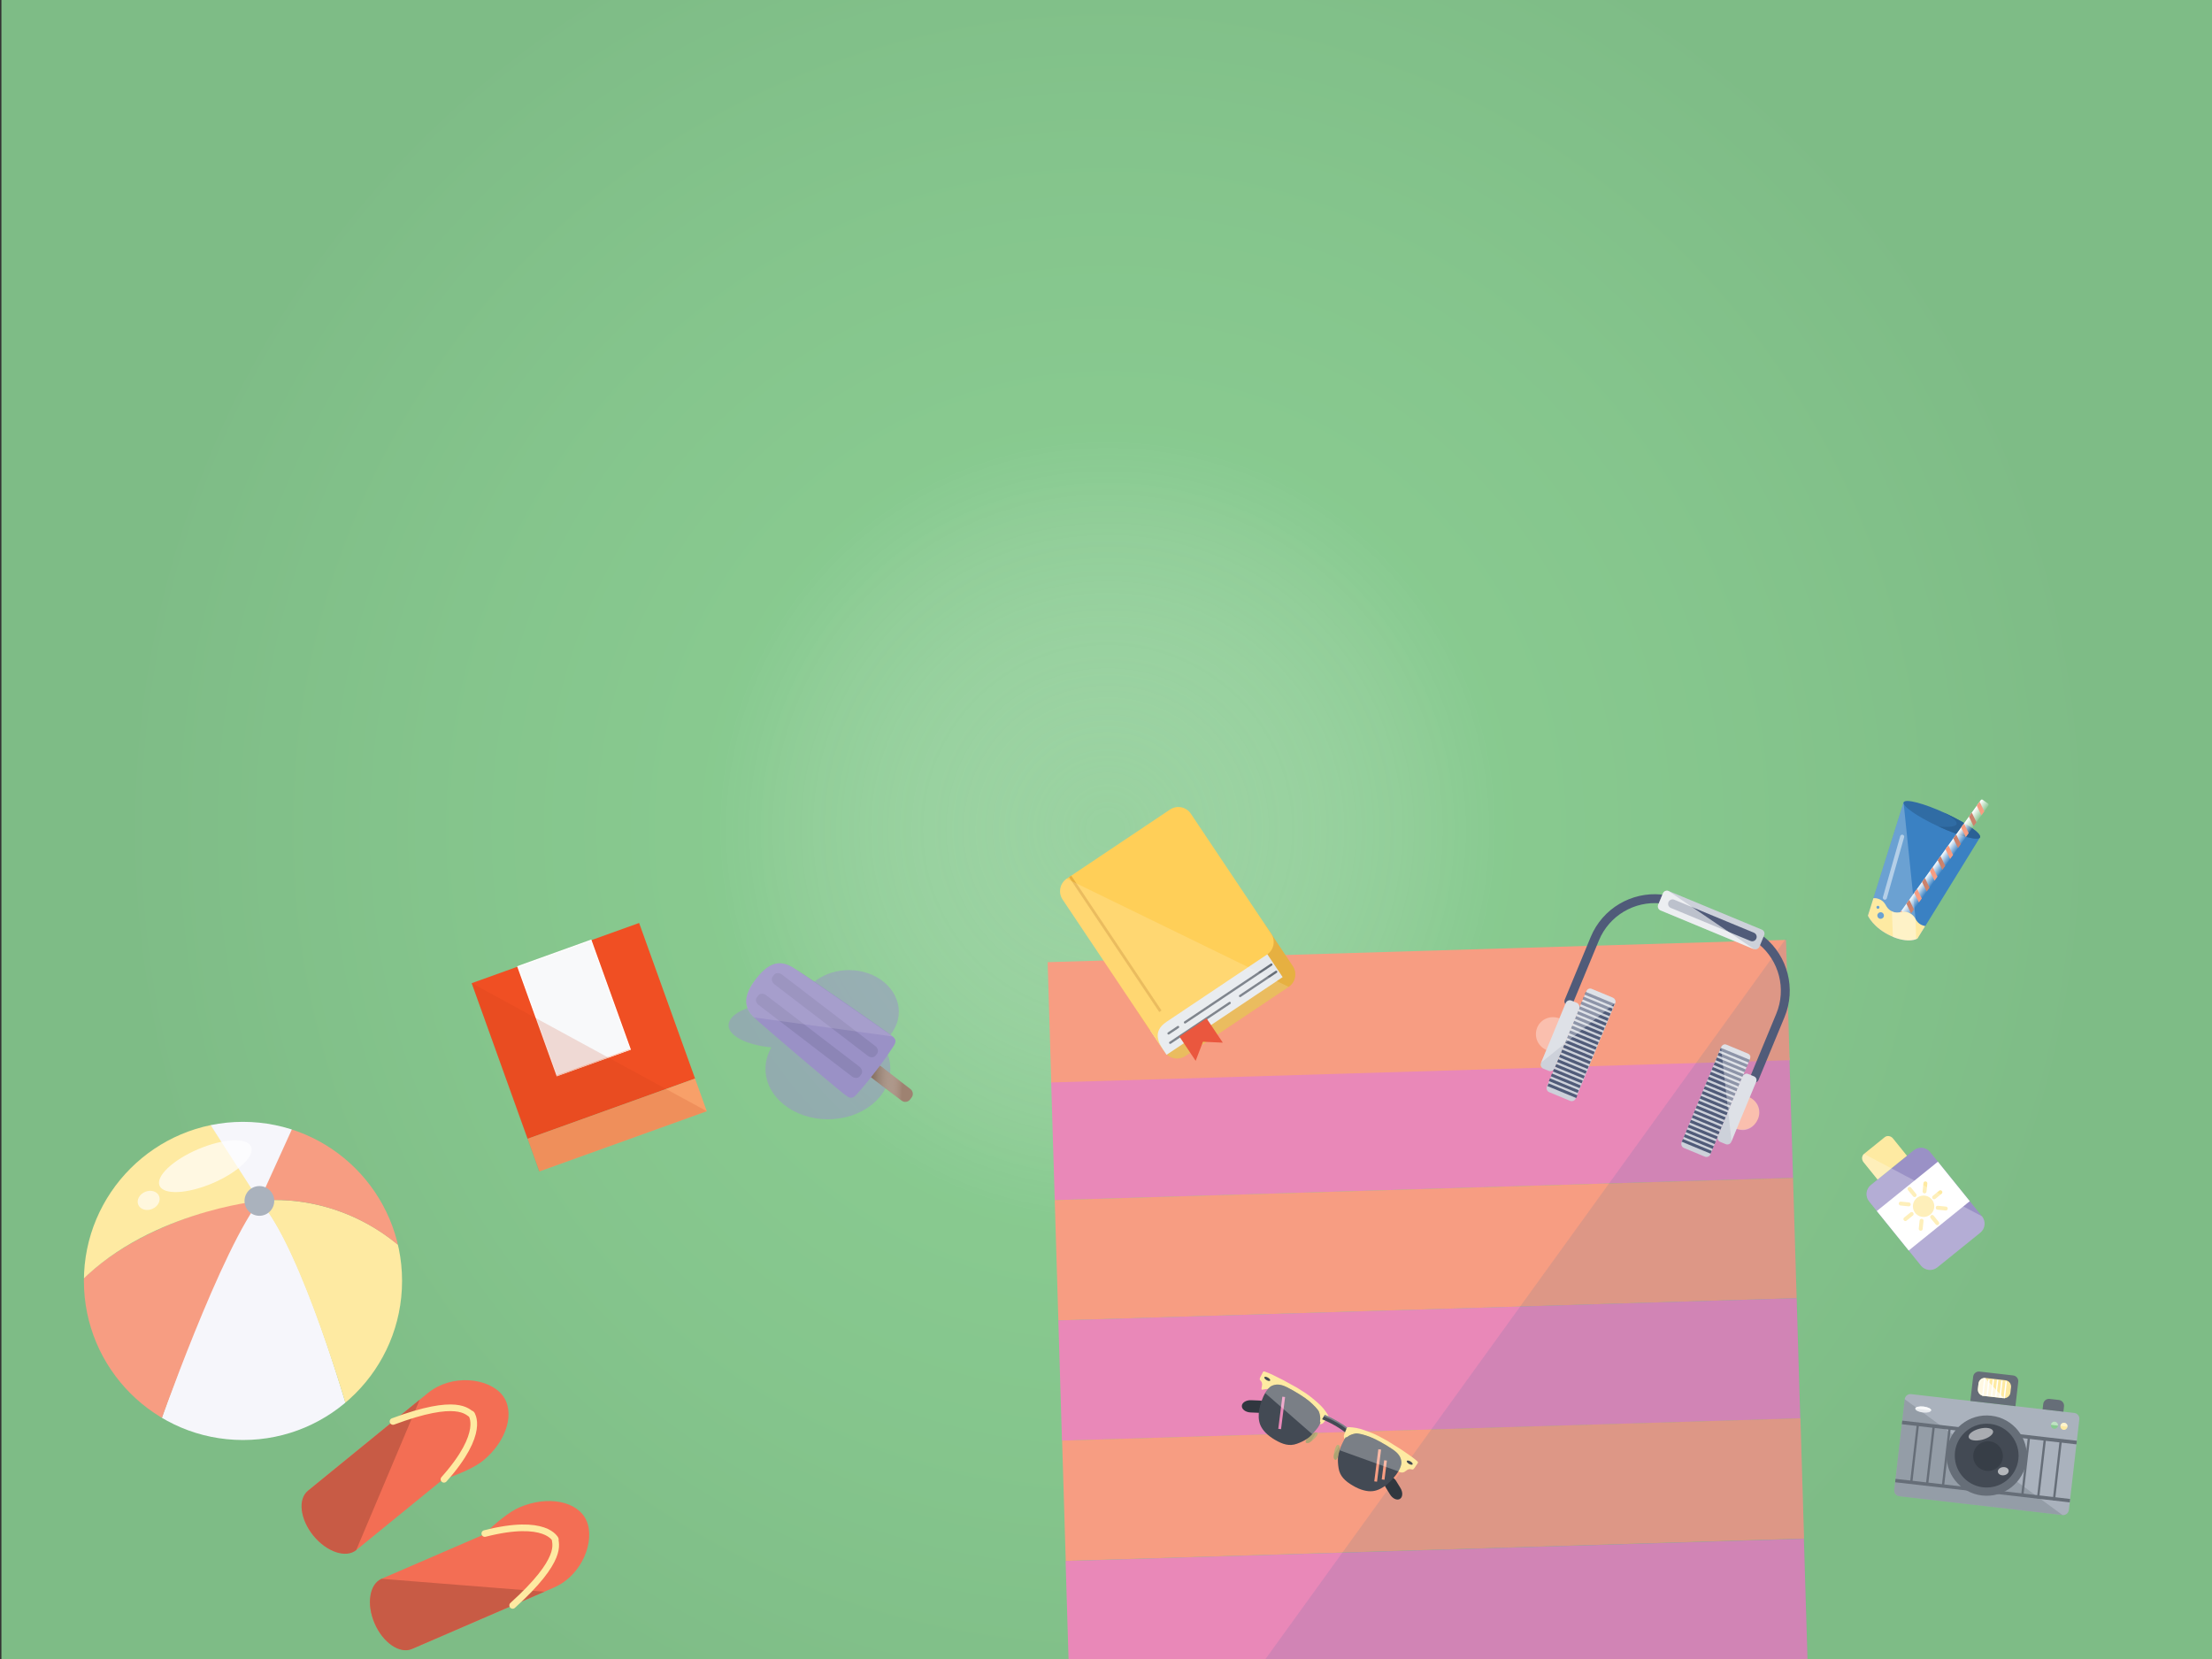 <svg xmlns="http://www.w3.org/2000/svg" xmlns:xlink="http://www.w3.org/1999/xlink" width="1024" height="768" viewBox="0 0 1024 768"><rect x="0" y="0" width="1024" height="768" fill="#333333" stroke="none"/><path fill="#88CA90" d="M.75-.005h1024v768.01H.75z"/><radialGradient id="a" cx="-91.251" cy="544" r="452.692" gradientTransform="matrix(1 0 0 -1 604 928)" gradientUnits="userSpaceOnUse"><stop offset=".012" stop-color="#fff" stop-opacity=".36"/><stop offset=".399" stop-color="#88CA90"/><stop offset=".657" stop-color="#7FBE88"/><stop offset="1" stop-color="#6FA879"/></radialGradient><path opacity=".4" fill="url(#a)" enable-background="new" d="M.5-.005H1025v768.01H.5z"/><path fill="none" d="M.75-.005h1024v768.01H.75z"/><path fill="#F36E54" d="M256.394 734.938l-65.082 28.148c-5.993 2.592-13.997-2.582-17.877-11.553-3.88-8.973-2.17-18.348 3.824-20.94l46.636-20.17c6.102-5.925 12.162-10.71 16.46-12.57 13.263-5.733 27.23-2.952 31.194 6.214 3.964 9.167-1.89 25.134-15.156 30.87z"/><path fill="#C85B45" d="M251.958 736.857L190.68 763.36c-5.643 2.44-13.364-2.856-17.244-11.827-3.88-8.973-2.452-18.225 3.19-20.664"/><g stroke="#FEEAA2" stroke-width="3.078" stroke-linecap="round" stroke-miterlimit="10" fill="none"><path d="M256.935 712.273c.087 2.406 4.194 9.416-19.612 30.912M257.088 712.627s-4.3-9.947-32.658-2.715"/></g><path fill="#F36E54" d="M198.04 644.91l-54.966 44.795c-5.062 4.125-4.158 13.613 2.017 21.19 6.178 7.58 15.287 10.378 20.348 6.253l39.39-32.102c8.067-2.684 15.107-5.86 18.737-8.816 11.2-9.13 15.167-22.81 8.857-30.548-6.31-7.744-23.18-9.902-34.382-.772z"/><path fill="#C85B45" d="M194.292 647.966l-51.755 42.177c-4.766 3.883-3.622 13.176 2.553 20.754 6.177 7.578 15.047 10.572 19.812 6.69"/><g stroke="#FEEAA2" stroke-width="3.078" stroke-linecap="round" stroke-miterlimit="10" fill="none"><path d="M218.405 654.87c-2.096-1.185-6.426-8.058-36.472 3.167M218.16 654.574s6.848 8.398-12.634 30.236"/></g><path fill="#3A81C3" d="M916.57 387.688l-28.864 46.802s-4.21 2.55-12.37-1.2-10.638-9.38-10.638-9.38l16.518-52.474"/><path opacity=".25" fill="#fff" d="M887.704 434.49s-4.21 2.552-12.37-1.2c-8.157-3.75-10.638-9.38-10.638-9.38l16.52-52.475"/><path fill="#306CA4" d="M908.433 380.507c-2.346-1.36-5.076-2.77-8.045-4.135-9.758-4.485-18.32-6.724-19.12-4.99-.792 1.73 6.476 6.777 16.233 11.266 9.77 4.49 18.327 6.722 19.122 4.99.398-.865-1.22-2.564-4.156-4.6"/><path fill="#2A6195" d="M900.526 376.555c-2.23-1.288 6.127 2.92 7.906 3.952l4.033 2.53c2.936 2.036 4.555 3.735 4.156 4.602-.794 1.73-9.353-.5-19.12-4.992 0 0 16.458 1.652 3.026-6.093z"/><path opacity=".49" stroke="#fff" stroke-width="1.875" stroke-linecap="round" stroke-miterlimit="10" fill="none" d="M880.573 387.33l-8.02 28.25"/><path d="M877.464 425.41c-.22.3-.146.708.152.928l2.475 1.776c.302.215.71.143.93-.152l39.48-55.01c.213-.3.143-.714-.158-.93l-2.477-1.774c-.293-.213-.707-.146-.926.147l-39.476 55.014z" fill="none"/><defs><path id="b" d="M920.345 372.025l-2.477-1.775c-.293-.21-.707-.146-.926.146l-39.475 55.015c-.22.306-.146.71.152.93l2.474 1.776c.3.215.707.146.922-.156l39.486-55.005c.023-.035.045-.074.062-.108.132-.288.048-.63-.22-.822"/></defs><linearGradient id="c" gradientUnits="userSpaceOnUse" x1="1289.2" y1="179.171" x2="1294.204" y2="179.171" gradientTransform="matrix(.807 .591 -.591 .807 -37.606 -508.291)"><stop offset="0" stop-color="#fff"/><stop offset=".838" stop-color="#fff" stop-opacity=".135"/><stop offset=".969" stop-color="#fff" stop-opacity="0"/></linearGradient><use xlink:href="#b" overflow="visible" fill="url(#c)"/><clipPath id="d"><use xlink:href="#b" overflow="visible"/></clipPath><path clip-path="url(#d)" stroke="#F79D82" stroke-width="2" stroke-miterlimit="10" fill="none" d="M919.825 380.464l-5.777-11.948"/><path clip-path="url(#d)" stroke="#CC826C" stroke-width="2" stroke-miterlimit="10" fill="none" d="M916.208 385.51l-5.78-11.96"/><path clip-path="url(#d)" stroke="#F79D82" stroke-width="2" stroke-miterlimit="10" fill="none" d="M912.59 390.546l-5.777-11.955"/><path clip-path="url(#d)" stroke="#CC826C" stroke-width="2" stroke-miterlimit="10" fill="none" d="M908.976 395.59l-5.782-11.958"/><path clip-path="url(#d)" stroke="#F79D82" stroke-width="2" stroke-miterlimit="10" fill="none" d="M905.356 400.628l-5.78-11.953"/><path clip-path="url(#d)" stroke="#CC826C" stroke-width="2" stroke-miterlimit="10" fill="none" d="M901.737 405.67l-5.775-11.958"/><path clip-path="url(#d)" stroke="#F79D82" stroke-width="2" stroke-miterlimit="10" fill="none" d="M898.124 410.708l-5.783-11.953"/><path clip-path="url(#d)" stroke="#CC826C" stroke-width="2" stroke-miterlimit="10" fill="none" d="M894.5 415.75l-5.78-11.954"/><path clip-path="url(#d)" stroke="#F79D82" stroke-width="2" stroke-miterlimit="10" fill="none" d="M890.884 420.796l-5.78-11.967"/><path clip-path="url(#d)" stroke="#CC826C" stroke-width="2" stroke-miterlimit="10" fill="none" d="M887.27 425.838l-5.78-11.956"/><path clip-path="url(#d)" stroke="#F79D82" stroke-width="2" stroke-miterlimit="10" fill="none" d="M883.65 430.88l-5.78-11.96"/><path fill="#FEEAA2" d="M867.24 415.813l-2.548 8.096s2.484 5.63 10.64 9.38c8.16 3.752 12.372 1.2 12.372 1.2l3.572-5.794c-.494-.066-1.023-.197-1.645-.48-3.423-1.576-2.315-3.986-5.743-5.562-3.426-1.577-4.535.835-7.97-.748-3.435-1.58-2.327-3.99-5.755-5.566-1.19-.55-2.095-.607-2.92-.527m1.968 7.375c.354-.766 1.26-1.107 2.025-.756.77.354 1.107 1.268.756 2.033-.353.768-1.265 1.104-2.034.75-.766-.35-1.098-1.26-.746-2.027m-.486-3.462c.156-.344.57-.498.918-.34.35.162.498.574.34.918-.16.35-.568.5-.918.34-.346-.16-.5-.572-.34-.918"/><path opacity=".4" fill="#fff" d="M886.757 425.43c-3.89-5.933-7.828-1.61-10.908-3.534l.433 11.83c3.982 1.645 8.277 2.09 10.746 1.066l-.273-9.363z"/><defs><circle id="e" cx="112.482" cy="592.979" r="73.644"/></defs><clipPath id="f"><use xlink:href="#e" overflow="visible"/></clipPath><g clip-path="url(#f)"><path fill="#F6F6FB" d="M120.076 555.94s16.048 11.705 42.146 101.21c0 0-37.8 31.432-89.56 5.617 0 0 30.63-89.99 47.414-106.827z"/><path fill="#FEEAA2" d="M120.076 555.94s39.807-6.11 72.427 27.99c0 0 6.367 42.1-30.28 73.22-.002 0-22.75-80.067-42.147-101.21z"/><path fill="#F79D82" d="M121.293 554.41s-57.856 8.833-87.012 42.097c0 0-2.855 39.3 38.38 66.26 0 0 30.216-86.354 48.633-108.356zM192.502 583.93s-8.084-50.485-56.007-64.558c0 0-13.628 29.34-16.42 36.568 0 0 39.406-6.224 72.427 27.99z"/><path fill="#FEEAA2" d="M34.282 596.507s-4.136-58.262 61.25-78.695c0 0 21.513 30.998 24.544 38.13 0-.002-53.95 5.252-85.794 40.565z"/><path fill="#F6F6FB" d="M136.247 519.444s-18.432-7.084-40.636-1.516l24.466 38.012 16.584-36.518"/><path fill="#AAB2BD" d="M113.472 557.876c1.07 3.648 4.89 5.738 8.533 4.67 3.65-1.068 5.738-4.89 4.67-8.54-1.068-3.642-4.89-5.73-8.538-4.66-3.643 1.067-5.732 4.887-4.665 8.53z"/></g><g fill="#fff"><path opacity=".69" d="M73.866 548.897c1.854 4.348 12.84 3.832 24.542-1.152 11.704-4.984 19.69-12.55 17.838-16.896-1.852-4.347-12.84-3.833-24.54 1.15-11.706 4.988-19.69 12.55-17.84 16.897z"/><path opacity=".64" d="M64.023 557.74c.927 2.17 3.825 3.02 6.478 1.892 2.65-1.13 4.05-3.807 3.124-5.982-.927-2.172-3.827-3.02-6.478-1.89-2.65 1.128-4.048 3.807-3.123 5.98z"/></g><path fill="#AAB2BD" d="M876.913 689.693c-.17 1.47.877 2.79 2.348 2.96l75.52 8.706c1.464.167 2.792-.882 2.96-2.35l4.836-41.962c.17-1.463-.883-2.79-2.346-2.957l-75.52-8.706c-1.47-.168-2.79.885-2.96 2.346l-4.837 41.963z"/><path opacity=".31" fill="#666E78" d="M881.75 647.73l-4.837 41.963c-.17 1.47.877 2.79 2.348 2.96l75.52 8.706"/><path fill="#666E78" d="M933.005 650.95l1.297-11.257c.17-1.47-.88-2.79-2.342-2.96l-15.566-1.793c-1.47-.17-2.79.877-2.96 2.346l-1.298 11.26"/><g stroke-miterlimit="10"><path fill="#FEEAA2" stroke="#FEEAA2" stroke-width=".53" d="M915.888 642.98c-.17 1.464.88 2.783 2.346 2.953l9.223 1.064c1.465.168 2.79-.88 2.957-2.344l.285-2.475c.17-1.466-.88-2.79-2.347-2.958l-9.223-1.064c-1.47-.168-2.79.88-2.96 2.35l-.282 2.473z"/><path stroke="#fff" stroke-width=".618" fill="none" d="M928.73 639.47l-.895 7.78M926.767 639.038l-.897 7.774M924.784 638.81l-.896 7.776M922.806 638.58l-.9 7.777M920.79 638.556l-.898 7.778M918.806 638.327l-.897 7.778"/></g><path fill="#666E78" d="M955.21 653.512l.283-2.46c.168-1.464-.883-2.79-2.35-2.96l-4.314-.497c-1.464-.17-2.786.885-2.954 2.347l-.285 2.463"/><path fill="#666E78" d="M901.218 671.72c-1.172 10.196 6.143 19.415 16.34 20.59 10.2 1.175 19.42-6.138 20.598-16.333 1.174-10.2-6.14-19.424-16.34-20.6-10.2-1.174-19.42 6.14-20.598 16.342z"/><path fill="#434A54" d="M905.017 672.156c-.934 8.098 4.873 15.428 12.98 16.36 8.106.937 15.433-4.88 16.366-12.976.934-8.104-4.877-15.438-12.984-16.37-8.106-.936-15.43 4.885-16.363 12.986z"/><path stroke="#666E78" stroke-width="1.683" stroke-miterlimit="10" fill="none" d="M961.337 667.8l-28.363-3.27"/><path stroke="#666E78" stroke-width="1.681" stroke-miterlimit="10" fill="none" d="M908.825 661.746l-28.314-3.266"/><path fill="#E6E9ED" d="M886.636 652.09c-.086.76 1.49 1.572 3.527 1.807 2.033.236 3.752-.197 3.84-.957.09-.762-1.486-1.574-3.52-1.81-2.04-.234-3.76.2-3.847.96"/><path fill="#FEEAA2" d="M953.827 660.09c-.105.904.55 1.727 1.453 1.832.9.105 1.715-.553 1.818-1.453.105-.905-.54-1.72-1.44-1.825-.905-.106-1.727.543-1.83 1.445"/><path fill="#88CA90" d="M949.427 659.584c-.105.902.54 1.725 1.45 1.83.9.104 1.718-.55 1.823-1.45.104-.907-.547-1.724-1.447-1.827-.91-.106-1.72.543-1.826 1.447"/><path stroke="#666E78" stroke-width="1.061" stroke-linecap="round" stroke-miterlimit="10" fill="none" d="M953.983 666.953l-3.127 27.127M946.64 666.105l-3.13 27.13M939.315 665.04l-3.127 27.124M902.58 660.805l-3.128 27.125M895.23 659.957l-3.126 27.125M887.884 659.11l-3.125 27.124"/><path stroke="#666E78" stroke-width="1.592" stroke-miterlimit="10" fill="none" d="M958.235 694.705l-80.824-9.316"/><path opacity=".61" fill="#30373F" d="M913.507 673.28c-.434 3.76 2.264 7.165 6.03 7.6 3.765.435 7.17-2.267 7.603-6.028.434-3.764-2.266-7.172-6.03-7.605-3.767-.436-7.17 2.27-7.603 6.032z"/><path opacity=".54" fill="#fff" d="M911.36 665.385c.36 1.398 3.178 1.898 6.297 1.096 3.115-.798 5.346-2.593 4.984-3.99-.358-1.403-3.177-1.9-6.29-1.1-3.117.8-5.35 2.592-4.99 3.995"/><path opacity=".6" fill="#fff" d="M924.87 681.365c.125 1.037 1.355 1.752 2.74 1.582 1.38-.164 2.39-1.148 2.266-2.186-.127-1.04-1.344-1.745-2.72-1.58-1.385.168-2.41 1.148-2.286 2.185"/><path opacity=".69" fill="#fff" stroke="#fff" stroke-width=".53" stroke-miterlimit="10" d="M919.13 638.157c-1.47-.168-2.79.88-2.96 2.35l-.282 2.473c-.17 1.465.88 2.784 2.346 2.954l9.223 1.064"/><path opacity=".72" fill="#fff" d="M894.003 652.94c.09-.763-1.486-1.575-3.52-1.81-2.038-.234-3.76.2-3.847.96"/><path opacity=".46" fill="#fff" d="M957.1 660.47c.104-.905-.542-1.72-1.442-1.825-.904-.105-1.727.543-1.83 1.445M952.7 659.963c.104-.906-.547-1.723-1.447-1.826-.91-.105-1.72.543-1.826 1.447"/><path fill="#9A91C6" d="M917.51 563.042c1.874 2.322 1.515 5.723-.804 7.594l-19.87 16.05c-2.32 1.87-5.72 1.507-7.593-.816l-23.996-29.713c-1.877-2.323-1.518-5.724.8-7.597l19.872-16.045c2.317-1.872 5.718-1.51 7.593.812l23.996 29.715z"/><path fill="#FEEAA2" d="M869.177 546.034l-6.46-7.996c-1-1.24-.907-2.977.21-3.88l9.57-7.728c1.12-.902 2.834-.627 3.834.61l6.46 8-13.613 10.994z"/><path fill="#fff" d="M868.836 560.613l28.268-22.828 14.765 18.282-28.27 22.828z"/><circle fill="#FEEAA2" cx="890.482" cy="558.415" r="4.957"/><path stroke="#FEEAA2" stroke-width="1.817" stroke-linecap="round" stroke-miterlimit="10" fill="none" d="M891.317 547.812l-.382 3.728M889.542 565.118l-.38 3.73M898.26 551.922l-2.906 2.362M883.97 550.35l2.363 2.905M900.75 559.476l-3.73-.383M883.624 557.542l-3.725-.383M894.452 563.343l2.365 2.904M884.96 561.99l-2.904 2.363"/><path opacity=".26" fill="#fff" d="M862.95 534.188c-1.12.9-1.21 2.638-.21 3.876l6.458 7.998-3.13 2.528c-2.315 1.87-2.675 5.27-.8 7.595l23.996 29.71c1.875 2.325 5.275 2.69 7.592.815l19.87-16.047c2.32-1.87 2.68-5.27.804-7.596"/><defs><path id="g" d="M413.558 361.842H985.18V768H413.56z"/></defs><clipPath id="h"><use xlink:href="#g" overflow="visible"/></clipPath><g clip-path="url(#h)"><path fill="#E988B8" d="M486.587 499.89l341.777-10.29 1.677 55.68-341.776 10.293z"/><path fill="#F79D82" d="M488.268 555.57l341.776-10.293 1.677 55.68-341.775 10.292z"/><path fill="#E988B8" d="M489.94 611.252L831.72 600.96l1.677 55.684-341.777 10.293z"/><path fill="#F79D82" d="M491.68 666.89l341.78-10.328 1.683 55.682-341.78 10.326z"/><path fill="#E988B8" d="M493.296 722.617l341.776-10.292 1.677 55.68-341.777 10.292z"/><path fill="#F79D82" d="M495.047 778.25l341.776-10.326 1.683 55.683-341.776 10.326z"/><path fill="#E988B8" d="M496.724 833.936L838.5 823.61l1.68 55.682-341.774 10.327z"/><path fill="#F79D82" d="M828.458 490.79l-341.79 10.31-1.678-55.685 341.792-10.31z"/><path opacity=".13" fill="#306CA4" d="M826.765 434.506l13.398 444.256-341.788 10.312z"/></g><path opacity=".54" fill="#9B95C9" d="M337.27 474.612c0-5.807 11.412-10.514 25.488-10.514 2.646 0 5.2.166 7.6.475 2.096-8.83 11.436-15.487 22.642-15.487 12.75 0 23.084 8.616 23.084 19.245 0 5.815-3.098 11.025-7.988 14.554 2.572 3.49 4.055 7.564 4.055 11.922 0 12.89-12.937 23.34-28.894 23.34-15.958 0-28.896-10.45-28.896-23.34 0-3.557.99-6.926 2.752-9.943-11.358-1.06-19.843-5.247-19.843-10.25z"/><path fill="#9E8271" d="M407.36 493.335l14.113 10.817c1.232.942 1.47 2.71.523 3.942l-.686.895c-.943 1.23-2.713 1.464-3.94.522l-14.133-10.825"/><path fill="#9A91C6" d="M366.857 447.775c-5.763-3.374-10.755-2.4-16.76 5.233l-.005-.003c-.057.075-.107.147-.17.228l-.17.22.004.003c-5.807 7.783-5.447 12.857-.692 17.545 2.79 2.75 36.842 31.763 41.623 35.425 2.46 1.883 3.574 2.736 5.848.232 2.152-2.37 6.742-7.926 8.832-10.607v.002c.05-.063.11-.146.166-.22.06-.074.123-.157.174-.225v-.003c2.043-2.714 6.21-8.592 7.94-11.283 1.825-2.85.71-3.704-1.747-5.587-2.457-1.88-39.166-27.525-45.043-30.958z"/><path fill="#8C85B6" d="M405.197 484.243c1.236.945 1.6 2.535.818 3.56l-.64.83c-.78 1.02-2.413 1.085-3.647.14l-43.22-33.11c-1.23-.942-1.596-2.536-.812-3.556l.635-.832c.784-1.02 2.417-1.08 3.647-.136l43.22 33.103zM397.87 493.808c1.234.947 1.597 2.54.817 3.56l-.64.83c-.782 1.024-2.413 1.085-3.645.138l-43.22-33.105c-1.232-.94-1.6-2.534-.816-3.556l.637-.832c.78-1.018 2.418-1.08 3.646-.14l43.22 33.106z"/><path opacity=".25" fill="#CCC6E3" d="M413.26 479.817c-9.68-6.69-43.627-30.42-46.403-32.042-5.763-3.374-10.755-2.4-16.76 5.233l-.005-.003c-.057.075-.107.147-.17.228l-.17.22s-9.296 10.253-.688 17.548"/><linearGradient id="i" gradientUnits="userSpaceOnUse" x1="3101.914" y1="1921.131" x2="3099.165" y2="1940.691" gradientTransform="matrix(-.196 .981 .981 .196 -873.91 -2916.879)"><stop offset="0" stop-color="#836C5E"/><stop offset=".093" stop-color="#8B7669" stop-opacity=".878"/><stop offset=".255" stop-color="#A19085" stop-opacity=".665"/><stop offset=".465" stop-color="#C5BAB3" stop-opacity=".389"/><stop offset=".715" stop-color="#F5F4F2" stop-opacity=".061"/><stop offset=".761" stop-color="#fff" stop-opacity="0"/></linearGradient><path fill="url(#i)" d="M407.36 493.335l14.113 10.817c1.232.942 1.47 2.71.523 3.942l-.686.895c-.943 1.23-2.713 1.464-3.94.522l-14.133-10.825"/><path fill="#F79D82" d="M803.442 522.36c4.033 1.67 8.656-.242 10.326-4.27 1.67-4.03-.252-8.65-4.283-10.318M721.896 471.495c-4.025-1.666-8.648.242-10.318 4.27-1.668 4.032.252 8.653 4.275 10.32"/><path stroke="#505B79" stroke-width="4.121" stroke-linecap="round" stroke-miterlimit="10" d="M768.802 416.144c-12.752-1.2-25.348 5.934-30.508 18.396l-12.012 29M812.175 499.112l12.01-29c5.158-12.46 1.3-26.4-8.566-34.568" fill="none"/><path fill="#CDD1DA" d="M767.685 418.85c-.424 1.02.06 2.19 1.084 2.61l43.116 17.86c1.023.427 2.19-.056 2.613-1.077l2.188-5.287c.422-1.02-.06-2.188-1.088-2.61l-43.115-17.866c-1.02-.424-2.19.06-2.613 1.08l-2.187 5.29zM778.476 528.827c-.422 1.016.07 2.193 1.082 2.613l9.648 3.996c1.016.422 2.19-.067 2.61-1.086l18.26-44.086c.42-1.02-.065-2.188-1.083-2.61l-9.646-3.995c-1.016-.42-2.19.06-2.613 1.08l-18.258 44.087zM716.114 503c-.42 1.017.06 2.19 1.082 2.614l9.64 3.99c1.02.424 2.196-.062 2.616-1.08l18.256-44.088c.424-1.02-.066-2.19-1.084-2.61l-9.64-3.993c-1.02-.424-2.188.062-2.612 1.08L716.114 503z"/><path stroke="#505B79" stroke-width="4.121" stroke-linecap="round" stroke-miterlimit="10" fill="none" d="M811.153 433.688l-36.877-15.275"/><g stroke="#505B79" stroke-width="1.374" stroke-miterlimit="10" fill="none"><path d="M792.144 533.427l-13.33-5.52M793.11 531.228l-13.34-5.528M794.03 529.003l-13.342-5.525M794.952 526.78l-13.342-5.525M795.874 524.558l-13.344-5.526M796.792 522.34l-13.342-5.528M797.714 520.114l-13.342-5.527M798.634 517.892l-13.342-5.528M799.556 515.667l-13.342-5.525M800.476 513.448l-13.342-5.525M801.394 511.228l-13.34-5.528M802.313 509.003l-13.34-5.524M803.235 506.778l-13.34-5.523M804.155 504.558l-13.34-5.526M805.075 502.338l-13.342-5.528M805.997 500.116l-13.344-5.525M806.93 497.9l-13.327-5.522M807.85 495.68l-13.33-5.52M808.767 493.456l-13.327-5.52M809.69 491.233l-13.33-5.52"/></g><g stroke="#505B79" stroke-width="1.374" stroke-miterlimit="10" fill="none"><path d="M729.968 507.677l-13.338-5.52M730.6 505.34l-13.33-5.523M731.52 503.114l-13.333-5.52M732.44 500.892l-13.332-5.52M733.362 498.67l-13.334-5.52M734.282 496.45l-13.332-5.52M735.202 494.228l-13.332-5.523M736.124 492l-13.334-5.52M737.044 489.778l-13.332-5.52M737.962 487.56l-13.33-5.523M738.884 485.34l-13.334-5.525M739.804 483.114l-13.332-5.52M740.724 480.892l-13.332-5.522M741.646 478.667l-13.333-5.52M742.565 476.446l-13.332-5.52M743.485 474.228l-13.332-5.522M744.417 472.01l-13.334-5.522M745.337 469.792L732 464.272M746.257 467.567l-13.334-5.523M747.18 465.347l-13.335-5.526"/></g><path fill="#CDD1DA" d="M795.27 526.013c-.423 1.02.06 2.186 1.08 2.605l2.51 1.04c1.024.425 2.187-.055 2.61-1.077l11.484-27.728c.422-1.018-.06-2.19-1.082-2.613l-2.512-1.042c-1.016-.42-2.184.07-2.607 1.086l-11.484 27.73zM713.364 492.095c-.424 1.02.064 2.184 1.084 2.605l2.506 1.04c1.027.423 2.19-.058 2.615-1.08l11.48-27.728c.425-1.018-.058-2.19-1.083-2.612l-2.506-1.04c-1.02-.422-2.19.066-2.612 1.084l-11.484 27.73z"/><path opacity=".62" fill="#fff" d="M772.386 412.458c-1.016-.42-2.178.066-2.6 1.086l-2.19 5.287c-.42 1.022.058 2.19 1.07 2.61l43.58 18.12"/><path opacity=".35" fill="#fff" d="M747.77 464.26c.425-1.02-.515-2.126-1.534-2.548l-9.527-3.97c-1.022-.425-1.878.03-2.302 1.047l-3.203 7.385c-.13-.627-.582-1.746-1.22-2.012l-2.51-1.04c-1.02-.418-2.188.068-2.612 1.085l-2.99 7.22c-4.182-1.567-8.646.386-10.236 4.228-1.594 3.846-.096 8.403 4.217 10.43l-2.473 5.852M796.728 485.04c.45-1.006 1.23-1.943 2.234-1.494l10.508 4.355c1.01.45 1.055 1.358.605 2.364l-3.146 7.635c.544-.34 1.218-1.124 1.85-.84l3.497 1.386c1.01.45 1.123 1.398.678 2.406l-2.998 7.153c4.014 1.954 5.506 6.284 3.812 10.083-1.696 3.8-5.4 6.215-9.837 4.483l-2.34 5.71"/><path fill="#FEEAA2" d="M584.25 643.348c-.495.098-.175-1.156-.052-1.812.13-.656.043-1.113-.053-1.488-.1-.383-.408-.798-.79-1.136-.386-.348-.093-.994.052-1.285.145-.297.902-1.836 1.182-2.31 0 0 .185-.565.72-.43.236.066.516.218 1.543.56 1.02.338 6.238 2.938 7.22 3.458.98.518 5.485 2.988 6.417 3.537.934.55 1.686 1.053 3.87 2.454 2.185 1.4 5.52 4.27 7.16 5.902 1.634 1.634 3.058 3.872 3.33 4.41.267.54.034.78-.243 1.058-.28.27-1.266 1.707-2.03 2.455-.76.75-1.683.59-1.858.485-.002 0-7.602-19.58-26.47-15.857z"/><path fill="#30373F" d="M587.013 651.355c-.068 1.568-1.998 2.764-4.314 2.668l-3.737-.154c-2.318-.097-4.14-1.444-4.078-3.015.066-1.568 1.998-2.757 4.314-2.662l3.735.15c2.314.095 4.142 1.448 4.078 3.012z"/><path fill="#434A54" d="M624.573 661.572s-1.455-1.303-5.023-3.402c-3.57-2.1-6.275-3.242-6.275-3.242l-1.232 2.098s3.232 1.277 6.352 3.11c3.11 1.83 5.275 3.728 5.275 3.728l.903-2.292z"/><path opacity=".29" fill="#fff" d="M624.68 661.393s-1.562-1.123-5.13-3.223c-3.57-2.1-6.17-3.42-6.17-3.42l-.57.97s3.354 1.216 6.473 3.05c3.113 1.83 5.156 3.787 5.156 3.787l.24-1.164z"/><path fill="#FEEAA2" d="M622.655 666.225c-.203.02-.768-.83-.484-1.86.29-1.03 1.06-2.595 1.165-2.966.107-.378.203-.698.803-.73.6-.025 3.252.133 5.48.77 2.222.637 6.35 2.156 8.636 3.387 2.285 1.227 3.094 1.64 4.025 2.19.935.548 5.282 3.282 6.206 3.884.934.608 5.742 3.903 6.537 4.634.793.73 1.062.896 1.234 1.07.383.406-.025.84-.025.84-.28.475-1.254 1.89-1.44 2.158-.19.268-.614.834-1.1.672-.48-.17-.993-.238-1.376-.14-.38.097-.814.245-1.332.675-.512.427-1.102.784-1.604.837-.5.055-1.064.074-2.04-.5 0 0 1.524-17.446-24.685-14.922z"/><path fill="#434A54" d="M651.253 676.31c-.186.315.27.93 1.014 1.366.744.436 1.492.53 1.68.213.186-.317-.264-.927-1.008-1.364-.744-.436-1.5-.536-1.687-.217M588 639.112c-.185.32-.938.222-1.68-.217-.743-.438-1.194-1.047-1.01-1.365.19-.318.942-.22 1.685.22.742.435 1.195 1.046 1.006 1.362"/><path fill="#BCAF7A" stroke="#BCAF7A" stroke-width="1.036" stroke-miterlimit="10" d="M619.397 672.422c-.346 1.627-.898 2.896-1.23 2.824-.333-.07-.32-1.45.028-3.08.346-1.633.896-2.9 1.223-2.83.33.068.323 1.45-.02 3.086zM606.854 665.027c-1.236 1.08-2.066 2.19-1.863 2.477.208.287 1.382-.354 2.616-1.436 1.236-1.08 2.074-2.188 1.865-2.477-.203-.287-1.38.357-2.616 1.437z"/><path fill="#30373F" d="M640.808 686.96c.14.548.37 1.106.697 1.642l1.95 3.19c1.206 1.978 3.276 2.92 4.612 2.1 1.342-.82 1.44-3.09.23-5.065l-1.945-3.19c-.576-.946-1.355-1.655-2.145-2.044"/><path opacity=".66" fill="#A79C6D" d="M609.267 663.006c-1.098.182-2.098 1.053-2.986 1.773-1.577 1.28-2.368 3.1-1.517 3.175 1.002.09 1.176.066 2.354-.844l2.15-4.104z"/><path fill="#434A54" d="M620.114 671.348c-.77 2.113-1.025 4.652-.434 8.348.59 3.697 3.01 5.938 6.566 8.03 3.56 2.093 6.666 2.83 9.152 2.575 2.482-.25 4.803-1.612 6.63-3.063 1.827-1.46 4.41-4.457 5.31-6.09l.254-.432c.434-.803 1.287-2.572 1.15-3.94-.182-1.827-.857-3.655-4.006-5.8-3.152-2.145-7.797-4.762-10.47-5.777-2.673-1.018-5.53-1.762-6.69-1.594-1.15.168-2.786.72-3.507 1.352-.716.63-.9.49-1.073.39-1.066 1.443-2.107 3.884-2.883 6.002m20.65 4.644l1.276.16-1.117 8.877-1.283-.16 1.123-8.878zm-2.69-5.115l1.276.162-1.88 14.89-1.282-.166 1.885-14.887z"/><path opacity=".29" fill="#fff" d="M647.372 681.168l.248-.436c.44-.8 1.293-2.57 1.156-3.938-.18-1.826-.86-3.658-4.008-5.803-3.148-2.138-7.797-4.76-10.47-5.774-2.673-1.018-5.532-1.764-6.68-1.594-1.157.17-2.79.727-3.513 1.354-.72.625-.902.488-1.074.39-1.417 1.91-1.487 2.19-2.89 5.997"/><path opacity=".66" fill="#A79C6D" d="M620.083 669.365c.275.99-.05 2.258-.295 3.355-.438 1.955-1.17 3.516-1.742 3.037-.654-.55-.766-1.066-.48-2.502l2.517-3.89z"/><path fill="#434A54" d="M585.677 644.887c-.99 1.578-2.36 5.292-2.734 7.602-.385 2.302-.45 4.99.54 7.282.987 2.295 3.14 4.652 6.698 6.744 3.563 2.096 6.694 3.12 10.212 1.838 3.518-1.28 5.617-2.732 7.09-4.436 2.645-3.076 2.855-3.273 3.838-5.44-.174-.103-.38-.194-.182-1.128.195-.938-.113-2.637-.525-3.73-.41-1.085-2.453-3.22-4.64-5.06-2.187-1.842-6.737-4.632-10.138-6.343-3.404-1.71-5.336-1.412-7.02-.684-1.262.547-2.395 2.152-2.88 2.926l-.258.427zm7.95 1.674l1.28.16-1.877 14.892-1.283-.16 1.88-14.89z"/><path opacity=".29" fill="#fff" d="M607.48 663.918c2.644-3.076 2.854-3.273 3.835-5.443-.172-.1-.377-.19-.18-1.125.195-.938-.113-2.637-.527-3.73-.408-1.085-2.453-3.22-4.64-5.06s-6.735-4.632-10.136-6.343c-3.404-1.71-5.336-1.412-7.02-.684-1.264.547-2.395 2.152-2.88 2.926l-.26.427"/><path fill="#F04F23" d="M244.262 527.17l-25.903-72.028 77.505-27.873 25.903 72.03z"/><path fill="#F8F9FA" stroke="#fff" stroke-width=".548" stroke-miterlimit="10" d="M257.884 497.934l-18.15-50.472 33.84-12.17 18.15 50.472z"/><path stroke="#F8CEBD" stroke-width=".397" stroke-miterlimit="10" fill="none" d="M257.873 497.922l33.84-12.17"/><path fill="#F8A069" d="M249.714 542.29l-5.435-15.114 77.487-27.867 5.435 15.113z"/><path opacity=".17" fill="#C6401B" d="M327.19 514.41l-77.653 27.925-31.185-87.2"/><path fill="#E6B041" d="M563.574 478.938l32.992-22.08c3.188-2.135 4.046-6.453 1.91-9.643l-13.224-19.76-58.465 41.064 12.33 18.424c2.135 3.188 6.45 4.044 9.642 1.908l2.244-1.503 12.57-8.412z"/><path fill="#E5E8EC" d="M560.358 474.705l33.42-22.365-7.61-11.37-53.747 35.97 7.61 11.372 7.66-5.128"/><path fill="#FFCF58" d="M527.5 469.59l-35.592-53.184c-2.135-3.19-1.277-7.506 1.914-9.643l47.806-31.994c3.188-2.136 7.506-1.282 9.64 1.908l37.187 55.56c2.137 3.193 1.28 7.51-1.91 9.645L540.054 473c-7.093 4.746-3.397 10.268-.937 13.944"/><path stroke="#E6B041" stroke-width="1.267" stroke-miterlimit="10" fill="none" d="M495.4 405.708l41.783 62.433"/><g stroke="#676E78" stroke-width="1.056" stroke-linecap="round" stroke-miterlimit="10" fill="none"><path d="M540.95 478.396l4.413-2.955M541.718 482.725l27.54-18.433M574.07 461.072l16.712-11.185M548.57 473.295l39.974-26.753"/></g><path opacity=".16" fill="#fff" d="M493.822 406.764c-3.19 2.137-4.05 6.453-1.914 9.643L527.5 469.59l11.616 17.355c-.158-.235-.32-.48-.484-.728l.486.728c2.135 3.188 6.45 4.044 9.642 1.908l2.245-1.503 12.57-8.412 32.99-22.08"/><path fill="#EA573E" d="M545.994 479.862l7.514 11.228 3.38-8.838 9.19.427-7.515-11.23z"/></svg>